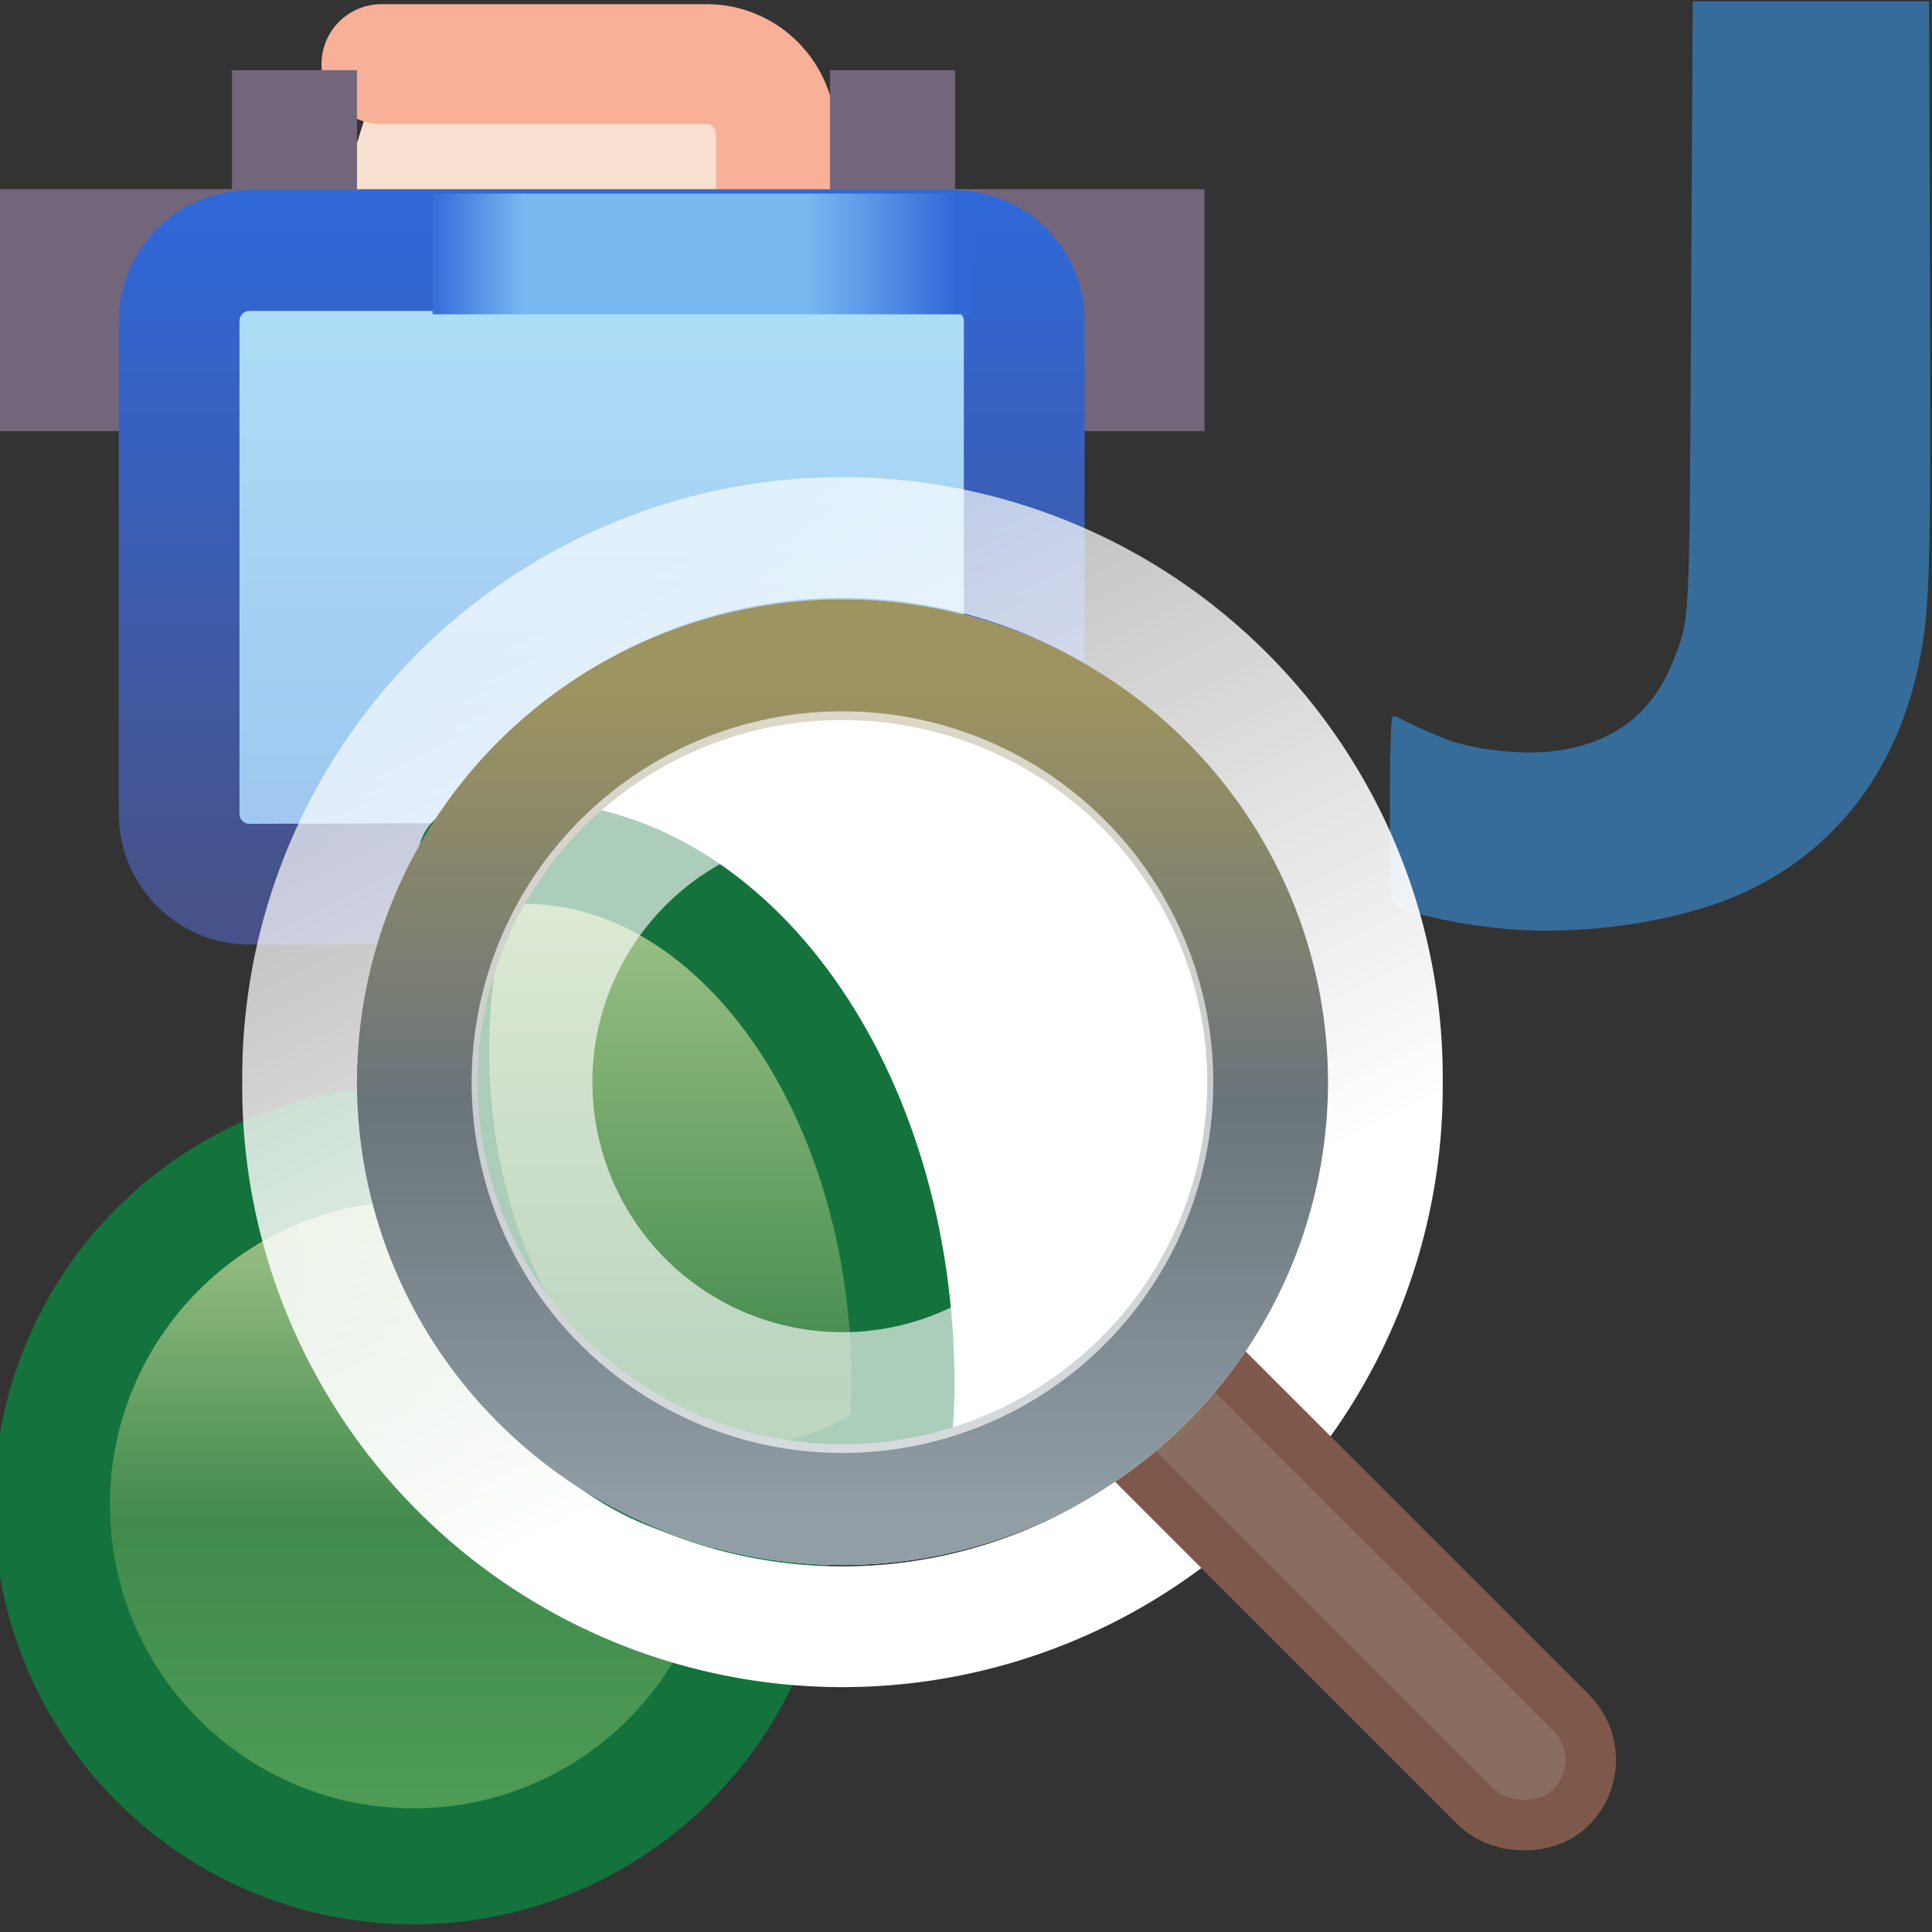 <?xml version="1.0" encoding="UTF-8" standalone="no"?>
<!-- Created with Inkscape (http://www.inkscape.org/) -->

<svg
   xmlns:dc="http://purl.org/dc/elements/1.1/"
   xmlns:cc="http://creativecommons.org/ns#"
   xmlns:rdf="http://www.w3.org/1999/02/22-rdf-syntax-ns#"
   xmlns:svg="http://www.w3.org/2000/svg"
   xmlns="http://www.w3.org/2000/svg"
   xmlns:xlink="http://www.w3.org/1999/xlink"
   xmlns:sodipodi="http://sodipodi.sourceforge.net/DTD/sodipodi-0.dtd"
   xmlns:inkscape="http://www.inkscape.org/namespaces/inkscape"
   width="16"
   height="16"
   id="svg2"
   version="1.1"
   inkscape:version="0.48.5 r10040"
   sodipodi:docname="browse_persp.svg">
  <rect width="100%" height="100%" fill="#333333" stroke="none"/>
  <defs
     id="defs4">
    <linearGradient
       id="linearGradient4623">
      <stop
         style="stop-color:#ffffff;stop-opacity:1;"
         offset="0"
         id="stop4625" />
      <stop
         style="stop-color:#ffffff;stop-opacity:0.654;"
         offset="1"
         id="stop4627" />
    </linearGradient>
    <linearGradient
       y2="459.268"
       x2="388.637"
       y1="478.188"
       x1="388.637"
       gradientUnits="userSpaceOnUse"
       id="linearGradient11520-0-3-1"
       xlink:href="#linearGradient10798-1-9-3-7-1-15-1-7"
       inkscape:collect="always" />
    <linearGradient
       id="linearGradient10798-1-9-3-7-1-15-1-7">
      <stop
         style="stop-color:#4f9e55;stop-opacity:1"
         offset="0"
         id="stop10800-5-2-1-8-2-8-1-7" />
      <stop
         id="stop10806-6-8-5-3-2-95-0-5"
         offset="0.5"
         style="stop-color:#418a4d;stop-opacity:1" />
      <stop
         style="stop-color:#a4c589;stop-opacity:1"
         offset="1"
         id="stop10802-1-5-3-0-2-0-9-8" />
    </linearGradient>
    <linearGradient
       y2="457.955"
       x2="388.637"
       y1="478.188"
       x1="388.637"
       gradientUnits="userSpaceOnUse"
       id="linearGradient11713-8-1-7"
       xlink:href="#linearGradient10798-1-9-3-7-1-1-2-1-1"
       inkscape:collect="always"
       gradientTransform="matrix(1.058,0,0,1.488,-21.626,-221.395)" />
    <linearGradient
       id="linearGradient10798-1-9-3-7-1-1-2-1-1">
      <stop
         style="stop-color:#4f9e55;stop-opacity:1"
         offset="0"
         id="stop10800-5-2-1-8-2-5-2-6-8" />
      <stop
         id="stop10806-6-8-5-3-2-3-3-7-3"
         offset="0.5"
         style="stop-color:#418a4d;stop-opacity:1" />
      <stop
         style="stop-color:#a4c589;stop-opacity:1"
         offset="1"
         id="stop10802-1-5-3-0-2-2-2-2-4" />
    </linearGradient>
    <linearGradient
       id="linearGradient11687-2-2-8">
      <stop
         style="stop-color:#bdb692;stop-opacity:1;"
         offset="0"
         id="stop11689-3-7-3" />
      <stop
         id="stop11695-9-8-7"
         offset="0.5"
         style="stop-color:#869097;stop-opacity:1" />
      <stop
         style="stop-color:#c3cace;stop-opacity:1"
         offset="1"
         id="stop11691-10-4-7" />
    </linearGradient>
    <linearGradient
       y2="374.212"
       x2="538.006"
       y1="396.223"
       x1="538.006"
       gradientTransform="translate(-4.901,0)"
       gradientUnits="userSpaceOnUse"
       id="linearGradient4933-7"
       xlink:href="#linearGradient4762"
       inkscape:collect="always" />
    <linearGradient
       id="linearGradient4762"
       inkscape:collect="always">
      <stop
         id="stop4764"
         offset="0"
         style="stop-color:#a0c8f0;stop-opacity:1" />
      <stop
         id="stop4766"
         offset="1"
         style="stop-color:#b0e0f8;stop-opacity:1" />
    </linearGradient>
    <linearGradient
       y2="373.771"
       x2="548.459"
       y1="398.988"
       x1="548.459"
       gradientTransform="translate(-4.901,0)"
       gradientUnits="userSpaceOnUse"
       id="linearGradient4935-0"
       xlink:href="#linearGradient4838"
       inkscape:collect="always" />
    <linearGradient
       inkscape:collect="always"
       id="linearGradient4838">
      <stop
         style="stop-color:#465289;stop-opacity:1"
         offset="0"
         id="stop4840" />
      <stop
         style="stop-color:#3068d8;stop-opacity:1"
         offset="1"
         id="stop4842" />
    </linearGradient>
    <linearGradient
       y2="373.229"
       x2="543.914"
       y1="373.229"
       x1="523.008"
       gradientTransform="translate(-4.901,-1.703)"
       gradientUnits="userSpaceOnUse"
       id="linearGradient4867"
       xlink:href="#linearGradient3955-9"
       inkscape:collect="always" />
    <linearGradient
       id="linearGradient3955-9">
      <stop
         style="stop-color:#3870da;stop-opacity:1"
         offset="0"
         id="stop3957-3" />
      <stop
         id="stop3959-2"
         offset="0.154"
         style="stop-color:#78b8f0;stop-opacity:1" />
      <stop
         id="stop3961-3"
         offset="0.657"
         style="stop-color:#78b8f0;stop-opacity:1" />
      <stop
         style="stop-color:#3068d8;stop-opacity:1"
         offset="0.923"
         id="stop3963-9" />
      <stop
         style="stop-color:#3068d8;stop-opacity:1"
         offset="1"
         id="stop3965-8" />
    </linearGradient>
    <mask
       maskUnits="userSpaceOnUse"
       id="mask5075">
      <g
         id="g5077"
         transform="translate(17.613,-11.517)">
        <g
           inkscape:label="Layer 1"
           id="g5079"
           style="fill:#ffffff;stroke:#ffffff;display:inline"
           transform="translate(-17.613,11.517)">
          <g
             transform="matrix(0.279,0,0,0.279,-129.512,939.946)"
             style="fill:#ffffff;stroke:#ffffff;display:inline"
             id="g5081">
            <rect
               style="fill:#ffffff;fill-opacity:1;stroke:#ffffff"
               id="rect5083"
               width="32.28"
               height="3.899"
               x="527.154"
               y="309.925" />
            <g
               style="fill:#ffffff;stroke:#ffffff"
               transform="matrix(0.644,0,0,0.644,199.153,71.672)"
               id="g5085">
              <rect
                 style="fill:#ffffff;fill-opacity:1;stroke:#ffffff;stroke-width:3.028;stroke-linecap:round;stroke-linejoin:round;stroke-miterlimit:4;stroke-opacity:1;stroke-dasharray:none;stroke-dashoffset:0;display:inline"
                 id="rect5087"
                 width="15"
                 height="16.625"
                 x="519.59"
                 y="365.467"
                 rx="2.625"
                 ry="2.625" />
              <path
                 style="fill:#ffffff;fill-opacity:1;stroke:#ffffff;stroke-width:3.028;stroke-linecap:round;stroke-linejoin:round;stroke-miterlimit:4;stroke-opacity:1;stroke-dasharray:none;stroke-dashoffset:0"
                 d="m 518.906,371.543 31.103,0 c 1.454,0 2.625,1.171 2.625,2.625 l 0,21.893 c 0,1.454 -1.171,2.621 -2.625,2.625 l -31.103,0.076 c -1.454,0.004 -2.625,-1.171 -2.625,-2.625 l 0,-21.969 c 0,-1.454 1.171,-2.625 2.625,-2.625 z"
                 id="path5089"
                 inkscape:connector-curvature="0"
                 sodipodi:nodetypes="sssssssss" />
              <path
                 style="fill:#ffffff;stroke:#ffffff;stroke-width:3.028;stroke-linecap:butt;stroke-linejoin:miter;stroke-miterlimit:4;stroke-opacity:1;stroke-dasharray:none"
                 d="m 517.919,371.526 20.094,0"
                 id="path5091"
                 inkscape:connector-curvature="0" />
            </g>
          </g>
        </g>
        <g
           id="g5093">
          <path
             sodipodi:type="arc"
             style="fill:#000000;fill-opacity:1;stroke:none"
             id="path5095"
             sodipodi:cx="7"
             sodipodi:cy="9"
             sodipodi:rx="4"
             sodipodi:ry="4"
             d="M 11,9 C 11,11.209 9.209,13 7,13 4.791,13 3,11.209 3,9 3,6.791 4.791,5 7,5 c 2.209,0 4,1.791 4,4 z"
             transform="translate(0,1036.362)" />
        </g>
      </g>
    </mask>
    <linearGradient
       id="linearGradient4762-8"
       inkscape:collect="always">
      <stop
         id="stop4764-1"
         offset="0"
         style="stop-color:#a0c8f0;stop-opacity:1" />
      <stop
         id="stop4766-3"
         offset="1"
         style="stop-color:#b0e0f8;stop-opacity:1" />
    </linearGradient>
    <linearGradient
       inkscape:collect="always"
       id="linearGradient4838-8">
      <stop
         style="stop-color:#465289;stop-opacity:1"
         offset="0"
         id="stop4840-0" />
      <stop
         style="stop-color:#3068d8;stop-opacity:1"
         offset="1"
         id="stop4842-5" />
    </linearGradient>
    <linearGradient
       id="linearGradient3955-9-0">
      <stop
         style="stop-color:#3870da;stop-opacity:1"
         offset="0"
         id="stop3957-3-9" />
      <stop
         id="stop3959-2-3"
         offset="0.154"
         style="stop-color:#78b8f0;stop-opacity:1" />
      <stop
         id="stop3961-3-7"
         offset="0.657"
         style="stop-color:#78b8f0;stop-opacity:1" />
      <stop
         style="stop-color:#3068d8;stop-opacity:1"
         offset="0.923"
         id="stop3963-9-6" />
      <stop
         style="stop-color:#3068d8;stop-opacity:1"
         offset="1"
         id="stop3965-8-3" />
    </linearGradient>
    <mask
       maskUnits="userSpaceOnUse"
       id="mask3939">
      <g
         id="g3941"
         transform="matrix(3.584,0,0,3.584,527.267,-3409.859)">
        <rect
           transform="translate(0,1036.362)"
           y="-0.188"
           x="-0.75"
           height="8.688"
           width="10.438"
           id="rect3943"
           style="fill:#ffffff;fill-opacity:1;stroke:none" />
        <path
           transform="translate(0,1036.362)"
           d="m 10.875,9 c 0,2.071 -1.679,3.75 -3.75,3.75 -2.071,0 -3.75,-1.679 -3.75,-3.75 0,-2.071 1.679,-3.75 3.75,-3.75 2.071,0 3.75,1.679 3.75,3.75 z"
           sodipodi:ry="3.75"
           sodipodi:rx="3.75"
           sodipodi:cy="9"
           sodipodi:cx="7.125"
           id="path3945"
           style="fill:#000000;fill-opacity:1;stroke:none"
           sodipodi:type="arc" />
      </g>
    </mask>
    <linearGradient
       inkscape:collect="always"
       xlink:href="#linearGradient4762-8"
       id="linearGradient3080"
       gradientUnits="userSpaceOnUse"
       gradientTransform="translate(-4.901,0)"
       x1="538.006"
       y1="396.223"
       x2="538.006"
       y2="374.212" />
    <linearGradient
       inkscape:collect="always"
       xlink:href="#linearGradient4838-8"
       id="linearGradient3082"
       gradientUnits="userSpaceOnUse"
       gradientTransform="translate(-4.901,0)"
       x1="548.459"
       y1="398.988"
       x2="548.459"
       y2="373.771" />
    <linearGradient
       inkscape:collect="always"
       xlink:href="#linearGradient3955-9-0"
       id="linearGradient3084"
       gradientUnits="userSpaceOnUse"
       gradientTransform="translate(-4.901,-1.703)"
       x1="523.008"
       y1="373.229"
       x2="543.914"
       y2="373.229" />
    <linearGradient
       id="linearGradient4762-2"
       inkscape:collect="always">
      <stop
         id="stop4764-8"
         offset="0"
         style="stop-color:#a0c8f0;stop-opacity:1" />
      <stop
         id="stop4766-2"
         offset="1"
         style="stop-color:#b0e0f8;stop-opacity:1" />
    </linearGradient>
    <linearGradient
       inkscape:collect="always"
       id="linearGradient4838-5">
      <stop
         style="stop-color:#465289;stop-opacity:1"
         offset="0"
         id="stop4840-08" />
      <stop
         style="stop-color:#3068d8;stop-opacity:1"
         offset="1"
         id="stop4842-9" />
    </linearGradient>
    <linearGradient
       id="linearGradient3955-9-6">
      <stop
         style="stop-color:#3870da;stop-opacity:1"
         offset="0"
         id="stop3957-3-95" />
      <stop
         id="stop3959-2-31"
         offset="0.154"
         style="stop-color:#78b8f0;stop-opacity:1" />
      <stop
         id="stop3961-3-8"
         offset="0.657"
         style="stop-color:#78b8f0;stop-opacity:1" />
      <stop
         style="stop-color:#3068d8;stop-opacity:1"
         offset="0.923"
         id="stop3963-9-0" />
      <stop
         style="stop-color:#3068d8;stop-opacity:1"
         offset="1"
         id="stop3965-8-1" />
    </linearGradient>
    <linearGradient
       inkscape:collect="always"
       xlink:href="#linearGradient4762-2"
       id="linearGradient3144"
       gradientUnits="userSpaceOnUse"
       gradientTransform="translate(-4.901,0)"
       x1="538.006"
       y1="396.223"
       x2="538.006"
       y2="374.212" />
    <linearGradient
       inkscape:collect="always"
       xlink:href="#linearGradient4838-5"
       id="linearGradient3146"
       gradientUnits="userSpaceOnUse"
       gradientTransform="translate(-4.901,0)"
       x1="548.459"
       y1="398.988"
       x2="548.459"
       y2="373.771" />
    <linearGradient
       inkscape:collect="always"
       xlink:href="#linearGradient3955-9-6"
       id="linearGradient3148"
       gradientUnits="userSpaceOnUse"
       gradientTransform="translate(-4.901,2.086)"
       x1="523.008"
       y1="373.229"
       x2="543.914"
       y2="373.229" />
    <linearGradient
       inkscape:collect="always"
       xlink:href="#linearGradient4762-2-2"
       id="linearGradient3144-2"
       gradientUnits="userSpaceOnUse"
       gradientTransform="translate(-4.592,2.227)"
       x1="538.006"
       y1="396.223"
       x2="538.006"
       y2="374.212" />
    <linearGradient
       id="linearGradient4762-2-2"
       inkscape:collect="always">
      <stop
         id="stop4764-8-3"
         offset="0"
         style="stop-color:#a0c8f0;stop-opacity:1" />
      <stop
         id="stop4766-2-5"
         offset="1"
         style="stop-color:#b0e0f8;stop-opacity:1" />
    </linearGradient>
    <linearGradient
       inkscape:collect="always"
       xlink:href="#linearGradient4838-5-7"
       id="linearGradient3146-7"
       gradientUnits="userSpaceOnUse"
       gradientTransform="translate(-4.592,2.227)"
       x1="548.459"
       y1="398.988"
       x2="548.459"
       y2="373.771" />
    <linearGradient
       inkscape:collect="always"
       id="linearGradient4838-5-7">
      <stop
         style="stop-color:#465289;stop-opacity:1"
         offset="0"
         id="stop4840-08-8" />
      <stop
         style="stop-color:#3068d8;stop-opacity:1"
         offset="1"
         id="stop4842-9-9" />
    </linearGradient>
    <linearGradient
       inkscape:collect="always"
       xlink:href="#linearGradient3955-9-6-0"
       id="linearGradient3148-7"
       gradientUnits="userSpaceOnUse"
       gradientTransform="translate(-5.767,4.189)"
       x1="523.008"
       y1="373.229"
       x2="543.914"
       y2="373.229" />
    <linearGradient
       id="linearGradient3955-9-6-0">
      <stop
         style="stop-color:#3870da;stop-opacity:1"
         offset="0"
         id="stop3957-3-95-1" />
      <stop
         id="stop3959-2-31-2"
         offset="0.154"
         style="stop-color:#78b8f0;stop-opacity:1" />
      <stop
         id="stop3961-3-8-3"
         offset="0.657"
         style="stop-color:#78b8f0;stop-opacity:1" />
      <stop
         style="stop-color:#3068d8;stop-opacity:1"
         offset="0.923"
         id="stop3963-9-0-9" />
      <stop
         style="stop-color:#3068d8;stop-opacity:1"
         offset="1"
         id="stop3965-8-1-1" />
    </linearGradient>
    <linearGradient
       id="linearGradient3955-9-4">
      <stop
         style="stop-color:#3870da;stop-opacity:1"
         offset="0"
         id="stop3957-3-7" />
      <stop
         id="stop3959-2-5"
         offset="0.154"
         style="stop-color:#78b8f0;stop-opacity:1" />
      <stop
         id="stop3961-3-0"
         offset="0.657"
         style="stop-color:#78b8f0;stop-opacity:1" />
      <stop
         style="stop-color:#3068d8;stop-opacity:1"
         offset="0.923"
         id="stop3963-9-8" />
      <stop
         style="stop-color:#3068d8;stop-opacity:1"
         offset="1"
         id="stop3965-8-12" />
    </linearGradient>
    <linearGradient
       y2="374.212"
       x2="538.006"
       y1="396.223"
       x1="538.006"
       gradientTransform="translate(-7.427,0)"
       gradientUnits="userSpaceOnUse"
       id="linearGradient4933-7-2-9"
       xlink:href="#linearGradient4762-7-3"
       inkscape:collect="always" />
    <linearGradient
       id="linearGradient4762-7-3"
       inkscape:collect="always">
      <stop
         id="stop4764-2-7"
         offset="0"
         style="stop-color:#a0c8f0;stop-opacity:1" />
      <stop
         id="stop4766-7-1"
         offset="1"
         style="stop-color:#b0e0f8;stop-opacity:1" />
    </linearGradient>
    <linearGradient
       y2="373.771"
       x2="548.459"
       y1="398.988"
       x1="548.459"
       gradientTransform="translate(-7.427,0)"
       gradientUnits="userSpaceOnUse"
       id="linearGradient4935-0-3-2"
       xlink:href="#linearGradient4838-3-9"
       inkscape:collect="always" />
    <linearGradient
       inkscape:collect="always"
       id="linearGradient4838-3-9">
      <stop
         style="stop-color:#465289;stop-opacity:1"
         offset="0"
         id="stop4840-7-4" />
      <stop
         style="stop-color:#3068d8;stop-opacity:1"
         offset="1"
         id="stop4842-57-4" />
    </linearGradient>
    <linearGradient
       y2="373.229"
       x2="543.914"
       y1="373.229"
       x1="523.008"
       gradientTransform="translate(0.363,2.086)"
       gradientUnits="userSpaceOnUse"
       id="linearGradient4867-1-2"
       xlink:href="#linearGradient3955-9-4-6"
       inkscape:collect="always" />
    <linearGradient
       id="linearGradient3955-9-4-6">
      <stop
         style="stop-color:#3870da;stop-opacity:1"
         offset="0"
         id="stop3957-3-7-7" />
      <stop
         id="stop3959-2-5-6"
         offset="0.154"
         style="stop-color:#78b8f0;stop-opacity:1" />
      <stop
         id="stop3961-3-0-3"
         offset="0.657"
         style="stop-color:#78b8f0;stop-opacity:1" />
      <stop
         style="stop-color:#3068d8;stop-opacity:1"
         offset="0.923"
         id="stop3963-9-8-9" />
      <stop
         style="stop-color:#3068d8;stop-opacity:1"
         offset="1"
         id="stop3965-8-12-5" />
    </linearGradient>
    <radialGradient
       r="11.85"
       fy="465.423"
       fx="385.744"
       cy="465.423"
       cx="385.744"
       gradientUnits="userSpaceOnUse"
       id="radialGradient12506-3-5-8"
       xlink:href="#linearGradient11679-3-2-2-5"
       inkscape:collect="always" />
    <linearGradient
       inkscape:collect="always"
       id="linearGradient11679-3-2-2-5">
      <stop
         style="stop-color:#ffffff;stop-opacity:0.721"
         offset="0"
         id="stop11681-91-8-7-2" />
      <stop
         style="stop-color:#ffffff;stop-opacity:0;"
         offset="1"
         id="stop11683-02-6-7-6" />
    </linearGradient>
    <linearGradient
       y2="478.804"
       x2="390.766"
       y1="458.543"
       x1="390.766"
       gradientUnits="userSpaceOnUse"
       id="linearGradient12508-5-3-4"
       xlink:href="#linearGradient11687-2-2-8-5"
       inkscape:collect="always" />
    <linearGradient
       id="linearGradient11687-2-2-8-5">
      <stop
         style="stop-color:#bdb692;stop-opacity:1;"
         offset="0"
         id="stop11689-3-7-3-0" />
      <stop
         id="stop11695-9-8-7-3"
         offset="0.5"
         style="stop-color:#869097;stop-opacity:1" />
      <stop
         style="stop-color:#c3cace;stop-opacity:1"
         offset="1"
         id="stop11691-10-4-7-1" />
    </linearGradient>
    <radialGradient
       r="11.85"
       fy="465.423"
       fx="385.744"
       cy="465.423"
       cx="385.744"
       gradientUnits="userSpaceOnUse"
       id="radialGradient12506-3-5-1"
       xlink:href="#linearGradient11679-3-2-2-4"
       inkscape:collect="always" />
    <linearGradient
       inkscape:collect="always"
       id="linearGradient11679-3-2-2-4">
      <stop
         style="stop-color:#ffffff;stop-opacity:0.721"
         offset="0"
         id="stop11681-91-8-7-4" />
      <stop
         style="stop-color:#ffffff;stop-opacity:0;"
         offset="1"
         id="stop11683-02-6-7-5" />
    </linearGradient>
    <linearGradient
       y2="478.804"
       x2="390.766"
       y1="458.543"
       x1="390.766"
       gradientUnits="userSpaceOnUse"
       id="linearGradient12508-5-3-1"
       xlink:href="#linearGradient11687-2-2-8-3"
       inkscape:collect="always" />
    <linearGradient
       id="linearGradient11687-2-2-8-3">
      <stop
         style="stop-color:#bdb692;stop-opacity:1;"
         offset="0"
         id="stop11689-3-7-3-7" />
      <stop
         id="stop11695-9-8-7-6"
         offset="0.5"
         style="stop-color:#869097;stop-opacity:1" />
      <stop
         style="stop-color:#c3cace;stop-opacity:1"
         offset="1"
         id="stop11691-10-4-7-2" />
    </linearGradient>
    <radialGradient
       r="11.85"
       fy="465.423"
       fx="385.744"
       cy="465.423"
       cx="385.744"
       gradientUnits="userSpaceOnUse"
       id="radialGradient12506-3-5-9"
       xlink:href="#linearGradient11679-3-2-2-1"
       inkscape:collect="always" />
    <linearGradient
       inkscape:collect="always"
       id="linearGradient11679-3-2-2-1">
      <stop
         style="stop-color:#ffffff;stop-opacity:0.721"
         offset="0"
         id="stop11681-91-8-7-23" />
      <stop
         style="stop-color:#ffffff;stop-opacity:0;"
         offset="1"
         id="stop11683-02-6-7-4" />
    </linearGradient>
    <linearGradient
       y2="478.804"
       x2="390.766"
       y1="458.543"
       x1="390.766"
       gradientUnits="userSpaceOnUse"
       id="linearGradient12508-5-3-8"
       xlink:href="#linearGradient11687-2-2-8-30"
       inkscape:collect="always" />
    <linearGradient
       id="linearGradient11687-2-2-8-30">
      <stop
         style="stop-color:#bdb692;stop-opacity:1;"
         offset="0"
         id="stop11689-3-7-3-4" />
      <stop
         id="stop11695-9-8-7-4"
         offset="0.5"
         style="stop-color:#869097;stop-opacity:1" />
      <stop
         style="stop-color:#c3cace;stop-opacity:1"
         offset="1"
         id="stop11691-10-4-7-6" />
    </linearGradient>
    <radialGradient
       r="11.85"
       fy="465.423"
       fx="385.744"
       cy="465.423"
       cx="385.744"
       gradientUnits="userSpaceOnUse"
       id="radialGradient4463-4"
       xlink:href="#linearGradient11679-3-2-2-1-1"
       inkscape:collect="always" />
    <linearGradient
       inkscape:collect="always"
       id="linearGradient11679-3-2-2-1-1">
      <stop
         style="stop-color:#ffffff;stop-opacity:0.721"
         offset="0"
         id="stop11681-91-8-7-23-0" />
      <stop
         style="stop-color:#ffffff;stop-opacity:0;"
         offset="1"
         id="stop11683-02-6-7-4-0" />
    </linearGradient>
    <linearGradient
       y2="478.804"
       x2="390.766"
       y1="458.543"
       x1="390.766"
       gradientUnits="userSpaceOnUse"
       id="linearGradient4465-5"
       xlink:href="#linearGradient11687-2-2-8-30-6"
       inkscape:collect="always" />
    <linearGradient
       id="linearGradient11687-2-2-8-30-6">
      <stop
         style="stop-color:#9e9460;stop-opacity:1;"
         offset="0"
         id="stop11689-3-7-3-4-0" />
      <stop
         id="stop11695-9-8-7-4-9"
         offset="0.5"
         style="stop-color:#6a747b;stop-opacity:1;" />
      <stop
         style="stop-color:#919ea5;stop-opacity:1;"
         offset="1"
         id="stop11691-10-4-7-6-7" />
    </linearGradient>
    <linearGradient
       y2="478.804"
       x2="390.766"
       y1="458.543"
       x1="390.766"
       gradientUnits="userSpaceOnUse"
       id="linearGradient4518"
       xlink:href="#linearGradient11687-2-2-8-30-6"
       inkscape:collect="always" />
    <linearGradient
       y2="478.804"
       x2="390.766"
       y1="458.543"
       x1="390.766"
       gradientUnits="userSpaceOnUse"
       id="linearGradient4518-2"
       xlink:href="#linearGradient11687-2-2-8-30-6-2"
       inkscape:collect="always" />
    <linearGradient
       id="linearGradient11687-2-2-8-30-6-2">
      <stop
         style="stop-color:#bdb692;stop-opacity:1;"
         offset="0"
         id="stop11689-3-7-3-4-0-1" />
      <stop
         id="stop11695-9-8-7-4-9-6"
         offset="0.5"
         style="stop-color:#869097;stop-opacity:1" />
      <stop
         style="stop-color:#c3cace;stop-opacity:1"
         offset="1"
         id="stop11691-10-4-7-6-7-8" />
    </linearGradient>
    <linearGradient
       inkscape:collect="always"
       xlink:href="#linearGradient4623"
       id="linearGradient4629"
       x1="390.389"
       y1="474.702"
       x2="381.464"
       y2="456.859"
       gradientUnits="userSpaceOnUse" />
    <linearGradient
       y2="478.804"
       x2="390.766"
       y1="458.543"
       x1="390.766"
       gradientUnits="userSpaceOnUse"
       id="linearGradient4518-9"
       xlink:href="#linearGradient11687-2-2-8-30-6-5"
       inkscape:collect="always" />
    <linearGradient
       id="linearGradient11687-2-2-8-30-6-5">
      <stop
         style="stop-color:#bdb692;stop-opacity:1;"
         offset="0"
         id="stop11689-3-7-3-4-0-11" />
      <stop
         id="stop11695-9-8-7-4-9-5"
         offset="0.5"
         style="stop-color:#869097;stop-opacity:1" />
      <stop
         style="stop-color:#c3cace;stop-opacity:1"
         offset="1"
         id="stop11691-10-4-7-6-7-0" />
    </linearGradient>
  </defs>
  <sodipodi:namedview
     id="base"
     pagecolor="#ffffff"
     bordercolor="#666666"
     borderopacity="1.0"
     inkscape:pageopacity="0.0"
     inkscape:pageshadow="2"
     inkscape:zoom="22.627417"
     inkscape:cx="4.8642012"
     inkscape:cy="10.491664"
     inkscape:document-units="px"
     inkscape:current-layer="g4187"
     showgrid="true"
     inkscape:window-width="934"
     inkscape:window-height="718"
     inkscape:window-x="446"
     inkscape:window-y="572"
     inkscape:window-maximized="0"
     inkscape:snap-global="false"
     showguides="true"
     inkscape:guide-bbox="true">
    <inkscape:grid
       type="xygrid"
       id="grid3979" />
  </sodipodi:namedview>
  <g
     inkscape:label="Layer 1"
     inkscape:groupmode="layer"
     id="layer1"
     style="display:inline"
     transform="translate(0,-1036.362)">
    <g
       style="display:inline"
       id="g4187"
       transform="translate(0.014,0.023)">
      <path
         sodipodi:nodetypes="cssssc"
         inkscape:connector-curvature="0"
         id="rect13693-3-3"
         d="m 3.145,1036.87 2.693,0 c 0.319,0 0.575,0.261 0.575,0.586 l 0,2.538 c 0,0.325 -0.257,0.586 -0.575,0.586 l -3.842,0"
         style="font-size:13.589px;font-style:normal;font-weight:normal;line-height:125%;letter-spacing:0px;word-spacing:0px;fill:#f8e0d0;fill-opacity:1;stroke:#f8b098;stroke-width:0.993;stroke-linecap:round;stroke-linejoin:round;stroke-miterlimit:4;stroke-opacity:1;stroke-dashoffset:0;display:inline;font-family:Sans" />
      <g
         mask="none"
         inkscape:label="Layer 1"
         id="layer1-9-2"
         style="font-size:13.589px;font-style:normal;font-weight:normal;line-height:125%;letter-spacing:0px;word-spacing:0px;fill:#ffffff;fill-opacity:1;stroke:none;display:inline;font-family:Sans"
         transform="matrix(1.239,0,0,1.239,-21.811,-234.479)">
        <g
           transform="matrix(0.279,0,0,0.279,-129.512,939.946)"
           style="display:inline"
           id="g13862-2">
          <rect
             transform="matrix(0,1,-1,0,0,0)"
             style="font-size:13.589px;font-style:normal;font-weight:normal;line-height:125%;letter-spacing:0px;word-spacing:0px;fill:#73667b;fill-opacity:1;stroke:none;display:inline;font-family:Sans"
             id="rect3978-6-9"
             width="5.805"
             height="2.996"
             x="308.973"
             y="-550.138" />
          <rect
             style="fill:#73667b;fill-opacity:1;stroke:none"
             id="rect3978"
             width="28.958"
             height="5.797"
             x="527.154"
             y="311.823" />
          <rect
             transform="matrix(0,1,-1,0,0,0)"
             style="font-size:13.589px;font-style:normal;font-weight:normal;line-height:125%;letter-spacing:0px;word-spacing:0px;fill:#73667b;fill-opacity:1;stroke:none;display:inline;font-family:Sans"
             id="rect3978-6"
             width="5.805"
             height="2.996"
             x="308.973"
             y="-535.809" />
          <g
             transform="matrix(0.644,0,0,0.644,200.689,71.672)"
             id="g13813-0">
            <path
               style="fill:url(#linearGradient4933-7-2-9);fill-opacity:1;stroke:url(#linearGradient4935-0-3-2);stroke-width:4.491;stroke-linecap:round;stroke-linejoin:round;stroke-miterlimit:4;stroke-opacity:1;stroke-dasharray:none;stroke-dashoffset:0"
               d="m 516.38,375.191 26.188,0 c 1.454,0 2.625,1.171 2.625,2.625 l 0,18.244 c 0,1.454 -1.171,2.621 -2.625,2.625 l -26.188,0.076 c -1.454,0.004 -2.625,-1.171 -2.625,-2.625 0,-7.378 0,-12.359 0,-18.32 0,-1.454 1.171,-2.625 2.625,-2.625 z"
               id="rect13693-38"
               inkscape:connector-curvature="0"
               sodipodi:nodetypes="sssssssss" />
            <path
               style="fill:none;stroke:url(#linearGradient4867-1-2);stroke-width:4.491;stroke-linecap:butt;stroke-linejoin:miter;stroke-miterlimit:4;stroke-opacity:1;stroke-dasharray:none"
               d="m 523.183,375.315 20.094,0"
               id="path13797-8"
               inkscape:connector-curvature="0" />
          </g>
        </g>
      </g>
    </g>
    <g
       transform="matrix(0.279,0,0,0.279,-104.232,915.252)"
       style="display:inline"
       id="g14363">
      <g
         id="g14311">
        <path
           sodipodi:nodetypes="ssscccssscccscss"
           inkscape:connector-curvature="0"
           id="path10927-5-7-9-9"
           d="m 418.317,461.662 c -0.783,-0.064 -1.702,-0.215 -2.44,-0.402 -1.146,-0.29 -1.031,0.056 -1.031,-3.127 0,-1.666 0.033,-2.765 0.083,-2.782 0.045,-0.016 0.134,0.005 0.197,0.046 0.205,0.132 1.246,0.591 1.591,0.701 0.789,0.251 1.972,0.379 2.806,0.303 1.848,-0.168 3.1,-1.071 3.73,-2.689 0.508,-1.304 0.482,-0.799 0.535,-10.584 l 0.048,-9.002 3.508,0 3.508,0 0.026,8.392 c 0.027,8.675 -0.002,9.69 -0.329,11.271 -0.661,3.205 -2.531,5.617 -5.304,6.839 -1.864,0.822 -4.57,1.226 -6.927,1.035 z"
           style="fill:#366c9a;fill-opacity:1;display:inline" />
        <path
           transform="matrix(1.01,0,0,1.01,-6.142,5.834)"
           d="m 398.75,468.237 c 0,5.868 -4.757,10.625 -10.625,10.625 -5.868,0 -10.625,-4.757 -10.625,-10.625 0,-5.868 4.757,-10.625 10.625,-10.625 5.868,0 10.625,4.757 10.625,10.625 z"
           sodipodi:ry="10.625"
           sodipodi:rx="10.625"
           sodipodi:cy="468.23718"
           sodipodi:cx="388.125"
           id="path10796-2-6-0"
           style="fill:url(#linearGradient11520-0-3-1);fill-opacity:1;stroke:#14733c;stroke-width:3.409;stroke-linecap:round;stroke-linejoin:round;stroke-miterlimit:4;stroke-opacity:1;stroke-dasharray:none;stroke-dashoffset:0;display:inline"
           sodipodi:type="arc" />
        <path
           transform="matrix(1.225,0,0,1.225,-76.855,-107.383)"
           d="m 401.207,468.237 a 13.082,13.082 0 1 1 -26.163,0 13.082,13.082 0 1 1 26.163,0 z"
           sodipodi:ry="13.081687"
           sodipodi:rx="13.081687"
           sodipodi:cy="468.23718"
           sodipodi:cx="388.125"
           id="path10796-2-6-9-6-8"
           style="fill:none;stroke:url(#linearGradient4629);stroke-width:2.926;stroke-linecap:round;stroke-linejoin:round;stroke-miterlimit:4;stroke-opacity:1;stroke-dasharray:none;stroke-dashoffset:0;display:inline"
           sodipodi:type="arc" />
        <rect
           style="fill:#896d61;fill-opacity:1;stroke:#7e594b;stroke-width:1.5;stroke-linecap:round;stroke-linejoin:round;stroke-miterlimit:4;stroke-opacity:1;stroke-dasharray:none;stroke-dashoffset:0"
           id="rect11640-3"
           width="3.977"
           height="18.296"
           x="-49.73"
           y="623.823"
           rx="1.989"
           ry="1.989"
           transform="matrix(0.707,-0.707,0.707,0.707,0,0)" />
        <path
           transform="matrix(1.225,0,0,1.225,-76.855,-107.383)"
           d="m 398.427,468.237 a 10.302,10.237 0 1 1 -20.604,0 10.302,10.237 0 1 1 20.604,0 z"
           sodipodi:ry="10.237103"
           sodipodi:rx="10.301752"
           sodipodi:cy="468.23718"
           sodipodi:cx="388.125"
           id="path10796-2-6-9-6-4"
           style="fill:#ffffff;stroke:#ffffff;stroke-width:2.926;stroke-linecap:round;stroke-linejoin:round;stroke-miterlimit:4;stroke-opacity:1;stroke-dasharray:none;stroke-dashoffset:0;display:inline;fill-opacity:1"
           sodipodi:type="arc" />
        <path
           inkscape:connector-curvature="0"
           style="fill:url(#linearGradient11713-8-1-7);fill-opacity:1;stroke:#14733c;stroke-width:3.054;stroke-linecap:round;stroke-linejoin:round;stroke-miterlimit:4;stroke-opacity:1;stroke-dasharray:none;stroke-dashoffset:0;display:inline"
           d="m 389.144,459.385 c -0.551,0 -1.088,0.05 -1.617,0.158 -0.604,1.739 -0.943,3.681 -0.943,5.746 0,7.262 4.2,13.165 9.366,13.165 1.578,0 3.053,-0.545 4.357,-1.515 0.045,-0.574 0.09,-1.177 0.09,-1.768 0,-8.73 -5.042,-15.786 -11.253,-15.786 z"
           id="path10796-2-6-6-9" />
        <path
           transform="matrix(1.225,0,0,1.225,-76.855,-107.383)"
           d="m 398.427,468.237 a 10.302,10.237 0 1 1 -20.604,0 10.302,10.237 0 1 1 20.604,0 z"
           sodipodi:ry="10.237103"
           sodipodi:rx="10.301752"
           sodipodi:cy="468.23718"
           sodipodi:cx="388.125"
           id="path10796-2-6-9-6"
           style="fill:none;fill-opacity:1;stroke:url(#linearGradient4518);stroke-width:2.926;stroke-linecap:round;stroke-linejoin:round;stroke-miterlimit:4;stroke-opacity:1;stroke-dasharray:none;stroke-dashoffset:0;display:inline"
           sodipodi:type="arc" />
        <path
           transform="matrix(1.225,0,0,1.225,-76.855,-107.383)"
           d="m 395.647,468.237 a 7.522,7.522 0 1 1 -15.044,0 7.522,7.522 0 1 1 15.044,0 z"
           sodipodi:ry="7.5218186"
           sodipodi:rx="7.5218186"
           sodipodi:cy="468.23718"
           sodipodi:cx="388.125"
           id="path10796-2-6-9-6-3"
           style="fill:none;stroke:#ffffff;stroke-width:2.926;stroke-linecap:round;stroke-linejoin:round;stroke-miterlimit:4;stroke-opacity:0.642;stroke-dasharray:none;stroke-dashoffset:0;display:inline"
           sodipodi:type="arc" />
      </g>
    </g>
    <g
       id="g3135"
       transform="matrix(0.802,0,0,0.802,-0.082,203.9)">
      <g
         mask="none"
         inkscape:label="Layer 1"
         id="layer1-9-4"
         style="font-size:13.589px;font-style:normal;font-weight:normal;line-height:125%;letter-spacing:0px;word-spacing:0px;fill:#ffffff;fill-opacity:1;stroke:none;display:inline;font-family:Sans"
         transform="matrix(1.239,0,0,1.239,-20.169,-242.049)" />
    </g>
  </g>
</svg>

